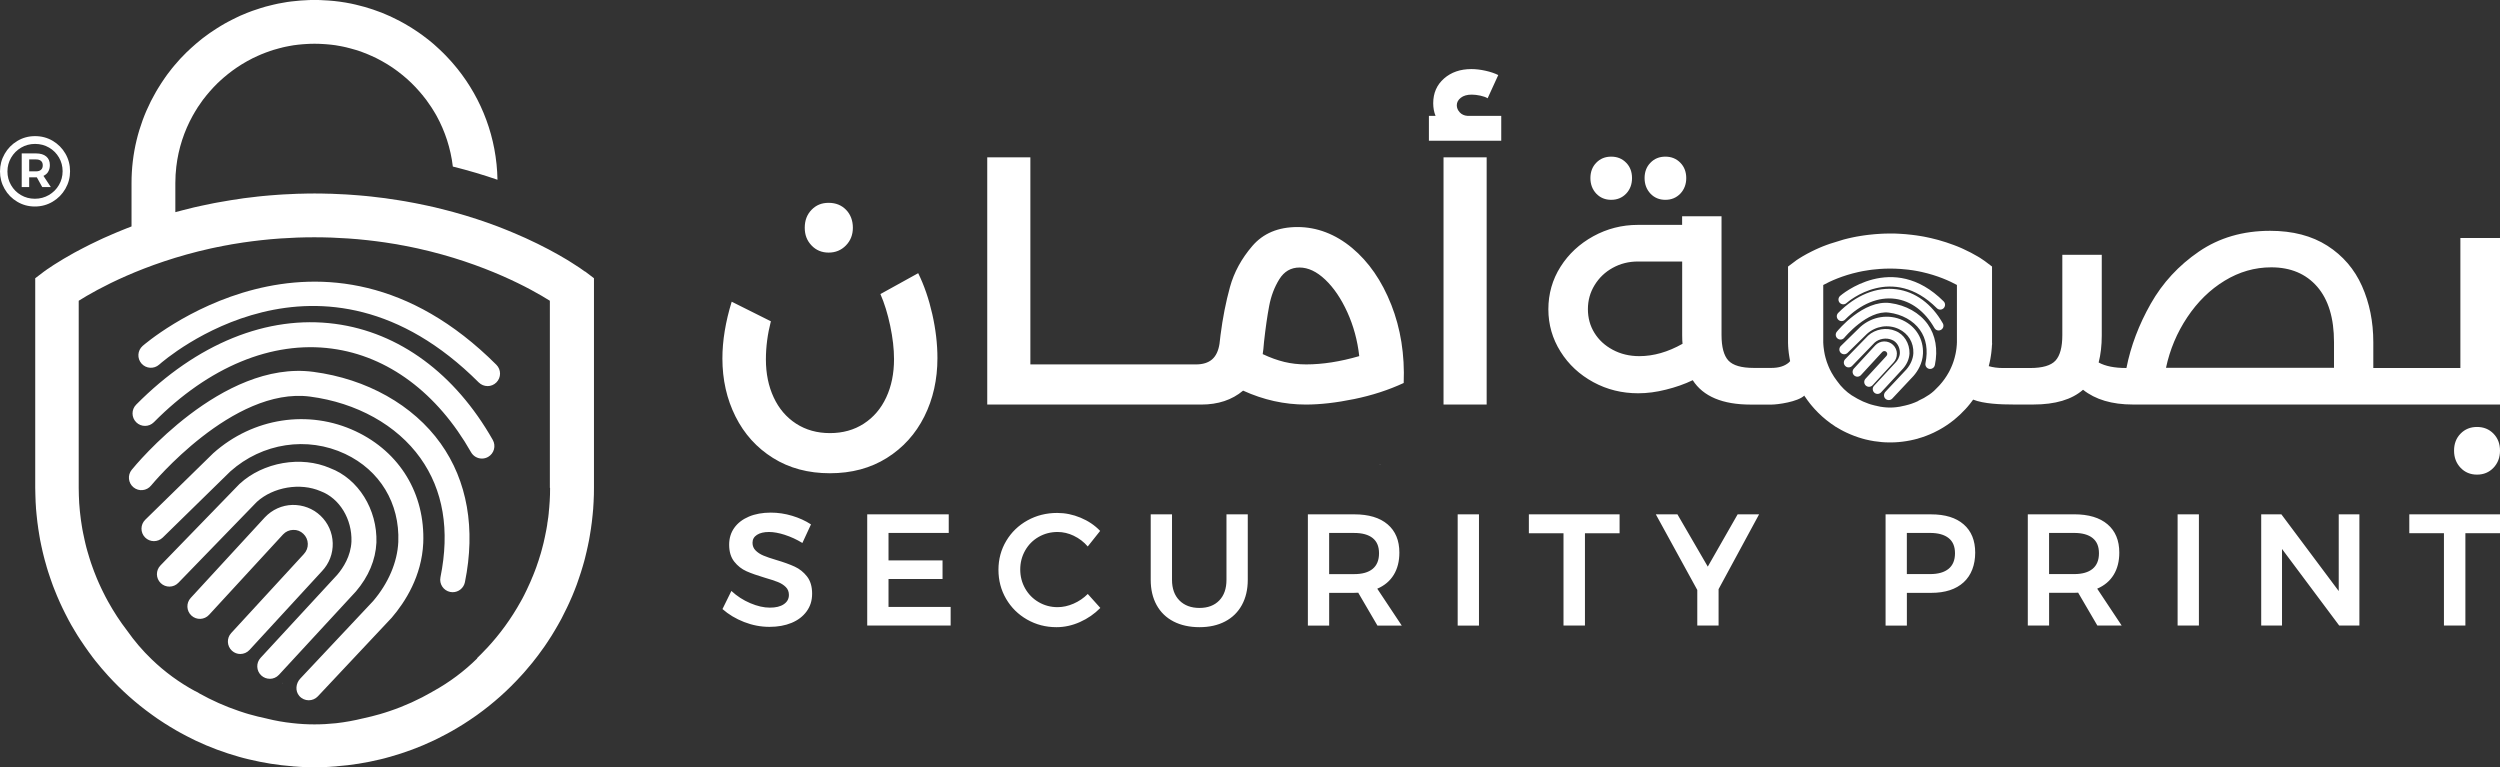 <?xml version="1.0" encoding="UTF-8"?>
<svg id="Layer_2" data-name="Layer 2" xmlns="http://www.w3.org/2000/svg" viewBox="0 0 1021.28 313.44">
  <rect x="0" y="0" width="1021.28" height="313.44" fill="#333333" stroke="none"/>
  <defs>
    <style>
      .cls-1 {
        fill: #fff;
      }
    </style>
  </defs>
  <g id="Layer_1-2" data-name="Layer 1">
    <g>
      <path class="cls-1" d="m320.62,218.49c-2.44-.78-4.6-1.17-6.46-1.17-2.08,0-3.72.39-4.93,1.17-1.21.78-1.82,1.86-1.82,3.24,0,1.26.42,2.3,1.27,3.15.84.84,1.9,1.54,3.18,2.08,1.28.54,3.02,1.14,5.23,1.79,3.07.91,5.59,1.82,7.56,2.73,1.97.91,3.65,2.25,5.03,4.02,1.38,1.77,2.08,4.11,2.08,7.01s-.75,5.18-2.24,7.24c-1.49,2.06-3.55,3.62-6.17,4.71-2.62,1.08-5.61,1.62-8.99,1.62-3.55,0-7.01-.66-10.39-1.98-3.38-1.32-6.32-3.08-8.83-5.29l3.64-7.4c2.29,2.12,4.87,3.79,7.73,5,2.85,1.21,5.52,1.82,7.98,1.82s4.33-.46,5.71-1.4c1.38-.93,2.08-2.2,2.08-3.8,0-1.3-.42-2.37-1.27-3.21-.84-.84-1.91-1.53-3.21-2.05s-3.07-1.1-5.32-1.75c-3.07-.91-5.58-1.8-7.53-2.66-1.95-.87-3.61-2.17-5-3.93-1.38-1.75-2.08-4.06-2.08-6.91,0-2.64.7-4.94,2.11-6.91,1.41-1.97,3.4-3.49,5.97-4.58,2.57-1.08,5.55-1.62,8.93-1.62,2.94,0,5.85.43,8.73,1.3,2.88.87,5.44,2.03,7.69,3.51l-3.51,7.59c-2.34-1.43-4.73-2.53-7.17-3.31Zm66.95-8.37v7.59h-24.6v11.23h22.07v7.59h-22.07v11.42h25.38v7.59h-34.08v-45.44h33.3Zm51.12,8.76c-2.19-1.04-4.4-1.56-6.65-1.56-2.81,0-5.39.67-7.73,2.01-2.34,1.34-4.18,3.19-5.52,5.55-1.34,2.36-2.01,4.94-2.01,7.76s.67,5.4,2.01,7.76c1.34,2.36,3.18,4.22,5.52,5.58,2.34,1.36,4.91,2.05,7.73,2.05,2.16,0,4.34-.48,6.52-1.43,2.18-.95,4.12-2.27,5.81-3.96l5.13,5.71c-2.38,2.42-5.15,4.34-8.31,5.75-3.16,1.41-6.36,2.11-9.61,2.11-4.37,0-8.37-1.04-12.01-3.12-3.64-2.08-6.49-4.9-8.57-8.47-2.08-3.57-3.12-7.52-3.12-11.85s1.06-8.26,3.18-11.81c2.12-3.55,5.01-6.34,8.67-8.37,3.66-2.03,7.71-3.05,12.17-3.05,3.24,0,6.43.65,9.54,1.95,3.12,1.3,5.78,3.09,7.98,5.39l-5.06,6.36c-1.6-1.86-3.49-3.31-5.68-4.35Zm43.13,26.42c2.03,2.03,4.76,3.05,8.18,3.05s6.11-1.02,8.08-3.05c1.97-2.03,2.95-4.85,2.95-8.44v-26.74h8.7v26.74c0,3.94-.8,7.37-2.4,10.29-1.6,2.92-3.88,5.16-6.85,6.72-2.96,1.56-6.46,2.34-10.48,2.34s-7.61-.78-10.61-2.34c-3.01-1.56-5.31-3.8-6.91-6.72-1.6-2.92-2.4-6.35-2.4-10.29v-26.74h8.7v26.74c0,3.59,1.02,6.4,3.05,8.44Zm80.88,10.26l-7.85-13.44c-.35.04-.89.06-1.62.06h-10.25v13.37h-8.7v-45.44h18.95c5.88,0,10.43,1.36,13.63,4.09,3.2,2.73,4.8,6.58,4.8,11.55,0,3.55-.77,6.58-2.31,9.09-1.54,2.51-3.78,4.39-6.72,5.65l10,15.06h-9.93Zm-19.73-21.03h10.25c3.29,0,5.8-.71,7.53-2.14,1.73-1.43,2.6-3.55,2.6-6.36s-.87-4.85-2.6-6.23c-1.73-1.38-4.24-2.08-7.53-2.08h-10.25v16.81Zm61.21-24.41v45.44h-8.7v-45.44h8.7Zm57.44,0v7.72h-14.15v37.71h-8.76v-37.71h-14.15v-7.72h37.06Zm40.44,30.57v14.86h-8.7v-14.54l-16.94-30.9h8.83l12.4,21.36,12.2-21.36h8.76l-16.55,30.57Zm100.12-26.48c3.14,2.73,4.71,6.58,4.71,11.55s-1.57,9.23-4.71,12.11c-3.14,2.88-7.56,4.32-13.27,4.32h-9.93v13.37h-8.7v-45.44h18.63c5.71,0,10.14,1.36,13.27,4.09Zm-6.17,18.17c1.75-1.43,2.63-3.55,2.63-6.36s-.88-4.85-2.63-6.23c-1.75-1.38-4.27-2.08-7.56-2.08h-9.48v16.81h9.48c3.29,0,5.81-.71,7.56-2.14Zm60.79,23.17l-7.85-13.44c-.35.04-.89.06-1.62.06h-10.25v13.37h-8.7v-45.44h18.95c5.88,0,10.43,1.36,13.63,4.09,3.2,2.73,4.8,6.58,4.8,11.55,0,3.55-.77,6.58-2.31,9.09-1.54,2.51-3.78,4.39-6.72,5.65l10,15.06h-9.93Zm-19.73-21.03h10.25c3.29,0,5.8-.71,7.53-2.14,1.73-1.43,2.6-3.55,2.6-6.36s-.87-4.85-2.6-6.23c-1.73-1.38-4.24-2.08-7.53-2.08h-10.25v16.81Zm61.21-24.41v45.44h-8.7v-45.44h8.7Zm65.56,0v45.44h-8.24l-23.37-31.29v31.29h-8.5v-45.44h8.24l23.43,31.35v-31.35h8.44Zm57.45,0v7.72h-14.15v37.71h-8.76v-37.71h-14.15v-7.72h37.06Z"/>
      <path class="cls-1" d="m115.35,279.06s.05.06.08.1c.02-.06.04-.12.05-.18h-.09s-.05.06-.04.08Zm123.67-168.09c-.06-.03-.14-.09-.29-.2-.03-.03-.09-.06-.14-.09-.77-.57-2.45-1.77-5.04-3.36-.26-.17-.57-.37-.85-.54-.31-.2-.63-.4-.97-.6-.14-.09-.31-.2-.48-.29-4.05-2.42-9.6-5.47-16.56-8.64-.57-.26-1.17-.51-1.77-.77-.6-.28-1.2-.54-1.82-.8-.63-.29-1.25-.54-1.88-.8-.63-.26-1.28-.54-1.94-.8-.66-.29-1.34-.54-1.99-.8-.68-.26-1.37-.54-2.05-.8-5.41-2.05-11.37-4.02-17.87-5.81-1-.26-1.99-.54-3.02-.8-1.54-.4-3.08-.8-4.67-1.17-1.05-.26-2.11-.48-3.19-.71-1.08-.23-2.19-.46-3.28-.68-.57-.11-1.11-.23-1.68-.34-.48-.09-.94-.17-1.42-.26-1.77-.34-3.56-.66-5.41-.94-1.14-.17-2.28-.37-3.45-.51-.63-.11-1.23-.2-1.88-.29-1.2-.14-2.39-.31-3.62-.43-.54-.09-1.08-.14-1.62-.2-.09,0-.14-.03-.23-.03-.74-.09-1.48-.14-2.22-.23-.97-.09-1.94-.17-2.91-.26-1.11-.09-2.25-.2-3.42-.26-.71-.06-1.42-.09-2.14-.14-1.23-.06-2.48-.11-3.73-.17-.63-.03-1.25-.06-1.88-.09-.34,0-.68,0-1.03-.03h-.54c-.8-.03-1.6-.03-2.37-.06-1.05,0-2.11-.03-3.16-.03s-2.08.03-3.14.03c-.8.03-1.6.03-2.39.06h-.54c-.34.03-.66.03-1,.03-.66.03-1.25.06-1.88.09-1.25.06-2.51.11-3.73.17-.74.06-1.45.09-2.17.14-1.14.06-2.28.17-3.42.26-.97.09-1.94.17-2.91.26-.74.09-1.48.14-2.22.23-.06,0-.14.03-.2.03-.54.06-1.11.11-1.65.2-1.2.11-2.42.28-3.62.43-.63.09-1.25.17-1.88.29-1.17.14-2.31.34-3.42.51-1.85.28-3.68.6-5.44.94-.48.09-.94.17-1.42.26-.54.11-1.11.2-1.65.34-1.11.23-2.19.46-3.28.68-1.08.23-2.17.48-3.22.71-1.57.37-3.14.77-4.67,1.17-1.03.26-2.02.54-3.02.8v-11.94c0-2.25.14-4.5.4-6.7.88-7.44,3.19-14.42,6.67-20.72.63-1.14,1.31-2.25,1.99-3.33v-.03c.71-1.08,1.45-2.14,2.22-3.19.4-.51.8-1.03,1.2-1.51v-.03c.48-.63,1-1.23,1.54-1.82,1.05-1.2,2.14-2.37,3.28-3.48.31-.28.6-.57.91-.85,2.14-1.97,4.42-3.79,6.84-5.44,1.37-.94,2.79-1.8,4.25-2.62.37-.2.77-.4,1.14-.6.37-.2.74-.4,1.11-.6.77-.37,1.51-.71,2.25-1.05.09-.03.14-.06.23-.09.34-.17.68-.31,1.03-.46.6-.26,1.2-.51,1.8-.71.6-.23,1.23-.46,1.82-.66.43-.14.88-.29,1.31-.43.8-.26,1.62-.48,2.42-.68.4-.11.83-.23,1.23-.31t.06-.03c.43-.09.83-.2,1.25-.28.43-.09.85-.17,1.31-.26.37-.06.74-.14,1.11-.2.31-.06.66-.11.97-.17.31-.03.6-.06.91-.11.28-.03.57-.09.85-.11.37-.03.74-.09,1.11-.11.37-.03.77-.09,1.17-.11h.17c.31-.03.63-.06.94-.06,1.11-.09,2.25-.11,3.39-.11s2.25.03,3.39.11c.31,0,.66.03.97.06h.06c.43.03.86.06,1.28.11.37.03.74.09,1.11.11.29.03.57.09.86.11.29.06.6.09.88.11.34.06.66.11.97.17.4.06.77.14,1.14.2.43.09.86.17,1.28.26.43.09.83.2,1.23.28.06,0,.14.03.2.06.37.09.74.17,1.11.28.83.2,1.62.43,2.42.68.43.14.88.29,1.31.43.4.14.83.28,1.23.43.8.29,1.6.6,2.39.94.34.14.68.29,1.03.46.09.03.17.06.23.09.74.31,1.51.68,2.25,1.05.37.2.74.37,1.14.6.37.17.74.37,1.11.6,1.48.83,2.91,1.68,4.27,2.62,1.37.94,2.71,1.94,3.99,2.99,1.31,1.05,2.54,2.14,3.73,3.31,1.14,1.11,2.25,2.28,3.28,3.48.54.6,1.05,1.2,1.54,1.82t0,.03c.43.48.8,1,1.2,1.51.77,1.05,1.51,2.11,2.22,3.19v.03c.71,1.08,1.37,2.19,2.02,3.33,3.45,6.3,5.76,13.28,6.64,20.72,6.53,1.62,12.63,3.45,18.24,5.39-.31-17.13-6.38-32.89-16.39-45.37-.37-.46-.74-.91-1.14-1.37-.37-.46-.77-.91-1.14-1.34-.4-.46-.8-.88-1.2-1.31-.8-.88-1.62-1.74-2.48-2.57-.43-.43-.85-.83-1.28-1.23-.43-.4-.86-.8-1.31-1.2-.37-.34-.77-.68-1.14-1.03-.6-.51-1.23-1.03-1.82-1.51-.34-.28-.68-.54-1.03-.8-.63-.51-1.25-.97-1.91-1.45-.31-.23-.63-.46-.97-.68-.06-.06-.14-.11-.23-.17-.43-.31-.86-.6-1.31-.88-1.11-.74-2.22-1.45-3.36-2.11-.4-.26-.8-.48-1.2-.71-.66-.37-1.34-.74-2.02-1.11-.37-.2-.74-.4-1.14-.57-.54-.31-1.11-.57-1.71-.85-.46-.23-.94-.46-1.42-.66-.48-.23-.97-.43-1.45-.63-.57-.26-1.11-.48-1.68-.71-.37-.14-.74-.29-1.11-.4-.77-.31-1.54-.6-2.34-.85-.4-.14-.83-.29-1.25-.4-1.54-.51-3.08-.94-4.65-1.31-.46-.14-.88-.23-1.34-.34-.6-.14-1.2-.26-1.8-.4-2.99-.6-6.04-1.03-9.15-1.25-1.23-.09-2.45-.17-3.68-.2-.68-.03-1.4-.03-2.08-.03s-1.42,0-2.14.03c-1.23.03-2.42.11-3.59.2-1.23.09-2.45.23-3.68.37-.57.06-1.17.14-1.77.23-1.23.2-2.48.43-3.7.66-.63.14-1.23.26-1.8.4-.43.09-.85.2-1.25.31-1.37.31-2.71.68-4.05,1.11-.37.11-.74.23-1.11.37-1.57.48-3.08,1.03-4.56,1.62-.48.2-.97.4-1.42.6-.46.17-.91.4-1.37.57-.51.26-1.03.48-1.54.74-.57.26-1.14.54-1.68.83-.48.23-.97.48-1.42.74-.09.03-.17.06-.23.11-1.03.54-2.05,1.14-3.05,1.74-.51.31-1.03.6-1.51.94-.51.31-1,.63-1.48.97-.46.28-.91.6-1.37.91-.06.06-.11.09-.2.14-.46.31-.91.66-1.37,1-.46.34-.94.68-1.42,1.05-.46.37-.91.74-1.37,1.11-.46.37-.91.74-1.37,1.14-.68.57-1.34,1.14-2,1.77-.66.6-1.31,1.2-1.94,1.82-1.68,1.65-3.31,3.39-4.82,5.22-.37.46-.74.88-1.11,1.34-.6.8-1.23,1.57-1.82,2.37-.28.43-.57.83-.88,1.23-.28.43-.57.83-.85,1.25-.29.4-.54.83-.83,1.25-.46.71-.91,1.42-1.34,2.14-.23.37-.46.74-.66,1.11-.4.66-.77,1.34-1.11,2.02-.37.66-.74,1.34-1.08,2.02-5.04,10.03-7.87,21.35-7.87,33.32v17.76c-.68.26-1.37.54-2.05.8-.66.26-1.34.51-1.99.8-.66.26-1.31.54-1.94.8-.63.26-1.25.51-1.88.8-.63.26-1.23.51-1.82.8-.6.26-1.2.51-1.77.77-.48.23-.97.46-1.45.68-1.4.66-2.71,1.28-3.99,1.91-.85.43-1.71.86-2.51,1.28-.48.23-.97.48-1.42.74-.46.23-.91.48-1.34.71-.43.23-.88.46-1.28.68-3.16,1.74-5.73,3.31-7.7,4.56-.26.17-.51.31-.77.48-.83.54-1.54,1.03-2.11,1.42-.17.11-.34.2-.48.31-.34.26-.63.46-.86.63-.06.03-.11.06-.14.09-.14.11-.23.17-.28.2l-3.56,2.71v85.64c0,.91.03,1.82.06,2.74v.09c0,.88.03,1.74.09,2.59v.2c.03.74.09,1.48.14,2.22,0,.23.03.43.03.63.06.83.14,1.65.23,2.48.06.8.14,1.6.26,2.42.03.26.06.51.09.77.06.48.11.94.2,1.42.03.37.09.71.14,1.08.14.94.29,1.88.46,2.85.09.6.2,1.2.31,1.8.06.26.11.54.17.83.11.6.23,1.2.37,1.8.03.17.06.34.11.48.09.51.23,1.03.34,1.54.11.54.26,1.11.4,1.65.14.6.29,1.2.46,1.8.2.77.43,1.54.66,2.31.03.2.09.37.14.54.2.66.4,1.31.6,1.97.06.17.11.34.17.51.23.77.48,1.51.74,2.22.2.63.43,1.25.66,1.88.14.4.28.8.43,1.2.17.43.31.83.48,1.23.74,1.91,1.54,3.79,2.37,5.64.31.71.66,1.42,1,2.14.37.77.74,1.54,1.14,2.31.46.91.94,1.8,1.4,2.71.37.63.71,1.25,1.05,1.91.43.74.86,1.48,1.31,2.22.4.68.8,1.34,1.2,1.99.11.14.2.31.31.48.4.6.77,1.23,1.2,1.85.03.03.03.06.09.11.46.68.91,1.4,1.4,2.08l1.45,2.05s.03.03.03.06c.48.68.97,1.34,1.48,1.99.03.06.09.11.11.17.43.54.86,1.08,1.25,1.62,1.68,2.11,3.45,4.19,5.27,6.18,5.39,5.9,11.34,11.23,17.87,15.9.14.14.34.26.51.37,1.11.8,2.25,1.6,3.42,2.34.54.37,1.08.71,1.6,1.05.06.03.09.06.14.06.54.37,1.08.68,1.62,1.03.86.54,1.71,1.05,2.59,1.54.48.28.97.57,1.48.83.51.29,1.03.57,1.54.83.46.26.88.48,1.34.71,1.17.63,2.37,1.23,3.59,1.8,5.7,2.71,11.69,4.93,17.87,6.67.2.06.4.11.63.17.37.11.77.2,1.14.31.66.17,1.28.34,1.94.48.09.03.17.03.26.06,5.79,1.4,11.77,2.37,17.87,2.82v.03c.14,0,.31.03.46.03.46.03.91.06,1.34.09.26.03.48.03.74.06.37,0,.77.03,1.14.06.37,0,.71.03,1.05.03.66.03,1.31.06,1.94.06.77,0,1.51.03,2.25.03s1.51-.03,2.25-.03c.66,0,1.28-.03,1.94-.06.34,0,.68-.03,1.05-.03.37-.03.77-.06,1.14-.06.26-.03.51-.03.74-.06.43-.03.88-.06,1.31-.09.17,0,.34-.03.48-.03v-.03c6.13-.46,12.08-1.42,17.87-2.82,1.08-.26,2.14-.51,3.19-.83.17-.03.34-.09.51-.14.09,0,.17-.03.26-.06,6.18-1.74,12.17-3.96,17.87-6.67.6-.28,1.2-.6,1.8-.88,1.17-.57,2.34-1.17,3.48-1.8.77-.4,1.51-.83,2.28-1.25,1-.57,1.99-1.17,2.99-1.77.57-.34,1.14-.68,1.71-1.05.83-.51,1.65-1.05,2.48-1.62.83-.54,1.65-1.11,2.45-1.68.23-.17.46-.31.68-.48,6.5-4.67,12.48-10,17.84-15.9.4-.43.77-.83,1.14-1.25.28-.31.57-.66.86-1,.88-1.03,1.77-2.05,2.62-3.11.28-.37.57-.74.86-1.11.23-.28.43-.54.63-.8.28-.37.57-.74.86-1.11.4-.54.8-1.08,1.2-1.65.51-.68,1-1.37,1.48-2.05.46-.68.94-1.4,1.4-2.08.03-.03.06-.09.06-.11.46-.71.91-1.4,1.37-2.11.46-.74.91-1.48,1.34-2.22.43-.74.88-1.45,1.28-2.19t.03-.06c.4-.68.77-1.37,1.14-2.05.11-.23.23-.43.34-.63.71-1.4,1.42-2.79,2.11-4.22.34-.71.68-1.42,1-2.14.4-.91.8-1.8,1.2-2.71.31-.77.63-1.54.94-2.31.31-.83.63-1.62.94-2.45.28-.83.6-1.65.85-2.48.26-.71.51-1.45.74-2.22.06-.09.06-.17.09-.26.29-.85.54-1.68.77-2.54.2-.63.37-1.25.54-1.88.11-.37.2-.77.31-1.17.26-.97.48-1.94.71-2.94.14-.51.26-1.03.34-1.54.06-.17.09-.31.11-.48.14-.6.26-1.2.37-1.8.06-.29.11-.57.17-.83.11-.6.23-1.2.31-1.8.17-.97.31-1.91.46-2.85.06-.37.11-.71.14-1.08.09-.48.14-.94.2-1.42.03-.26.06-.51.09-.77.11-.83.2-1.62.26-2.42.09-.83.17-1.65.23-2.48,0-.2.03-.43.03-.63.06-.74.11-1.48.14-2.22v-.2c.06-.86.09-1.71.11-2.59v-.09c0-.91.03-1.82.03-2.74v-85.64l-3.56-2.71Zm-14.31,88.35c0,.94,0,1.85-.03,2.79-.03.66-.06,1.28-.09,1.94,0,.23-.03.48-.03.71-.03.66-.09,1.25-.14,1.88,0,.17-.03.34-.03.48-.06.68-.11,1.37-.2,2.05,0,.17-.03.31-.03.48-.06.6-.14,1.17-.2,1.77-.03.11-.03.23-.06.31-.06.43-.11.85-.17,1.25-.03.17-.03.34-.09.48-.03.4-.09.77-.14,1.14-.11.6-.2,1.17-.31,1.77-.06.28-.11.57-.17.85-.11.68-.26,1.34-.4,1.99-.34,1.74-.77,3.45-1.23,5.13-.14.57-.31,1.14-.46,1.68-.06.2-.11.37-.17.54-.2.68-.4,1.37-.63,2.02,0,.06-.03.09-.03.14-.2.54-.37,1.11-.57,1.65-.11.4-.26.8-.4,1.2-.2.57-.43,1.11-.63,1.68-.28.74-.57,1.48-.86,2.19q-.03.06-.06.09c-.23.6-.48,1.2-.74,1.8-.11.26-.23.51-.34.77-.26.6-.51,1.17-.8,1.74-.17.4-.34.77-.54,1.17-.34.71-.71,1.42-1.05,2.14-.23.43-.46.88-.68,1.31-.23.43-.48.86-.71,1.28-3.85,6.95-8.52,13.37-13.91,19.15h-.03c-1.23,1.34-2.54,2.65-3.85,3.93v.17c-5.3,5.22-11.31,9.72-17.87,13.34-.14.09-.28.14-.43.23v.03c-5.5,3.16-11.31,5.84-17.44,7.89-1.31.46-2.62.85-3.96,1.25-2.28.66-4.59,1.23-6.93,1.74h-.03c-3.56.88-7.18,1.54-10.92,1.97-2.91.31-5.87.48-8.89.48s-6.01-.17-8.95-.51c-3.56-.37-7.07-1-10.49-1.85-.03,0-.06,0-.09-.03-2.45-.51-4.9-1.11-7.3-1.8-.46-.14-.88-.26-1.34-.4-.43-.14-.88-.28-1.31-.43-.46-.14-.88-.29-1.31-.43-5.67-1.91-11.14-4.36-16.3-7.24,0-.03-.03-.03-.06-.06-.48-.29-1-.57-1.51-.85v.06c-6.53-3.53-12.54-7.92-17.84-13.05-3.71-3.56-7.07-7.5-10.03-11.71-2.88-3.73-5.47-7.72-7.78-11.88-.71-1.28-1.4-2.59-2.05-3.93-.26-.54-.54-1.11-.8-1.65-.6-1.28-1.2-2.59-1.74-3.9-.17-.4-.34-.8-.48-1.2-.2-.51-.4-1.03-.6-1.51-.14-.4-.28-.77-.43-1.17-.03-.09-.06-.17-.09-.23-.29-.74-.54-1.48-.8-2.25-.06-.2-.14-.43-.2-.63-.14-.43-.28-.86-.4-1.25-.31-.97-.6-1.94-.86-2.88-.14-.48-.29-.97-.4-1.45-.11-.51-.26-1-.37-1.48-.11-.48-.26-.97-.34-1.48-.23-.97-.46-1.97-.63-2.96-.2-1-.4-1.99-.54-2.99-.26-1.51-.46-3.05-.63-4.59-.09-.48-.14-1-.17-1.51-.11-1.03-.2-2.08-.26-3.11-.06-1.03-.11-2.08-.14-3.11-.03-1.05-.06-2.11-.06-3.16v-76.44c7.47-4.7,26.39-15.25,53.95-21.37.88-.2,1.8-.37,2.71-.57.97-.2,1.91-.37,2.88-.57.51-.09,1-.17,1.48-.26.48-.11,1-.2,1.51-.29,1.6-.26,3.19-.54,4.84-.77h.03c1.14-.17,2.31-.34,3.51-.48,1.2-.17,2.39-.31,3.62-.43,2.59-.28,5.24-.54,7.92-.71,4.47-.31,9.06-.48,13.79-.48s9.35.17,13.79.48c2.71.17,5.36.43,7.95.71,1.2.11,2.39.26,3.59.43,1.2.14,2.37.31,3.53.48,1.65.23,3.28.48,4.87.77.48.09,1,.17,1.48.29.51.09,1,.17,1.48.26.97.2,1.94.37,2.88.57.91.2,1.82.37,2.71.57,27.59,6.13,46.48,16.67,53.95,21.37v76.44Zm-29.76,69.54v.17c1.34-1.32,2.62-2.68,3.86-4.09-1.25,1.34-2.54,2.65-3.86,3.92Zm4.22-111.14c-1.3,0-2.61-.5-3.6-1.49-64.48-64.4-127.9-9.63-130.56-7.27-2.1,1.86-5.32,1.68-7.19-.43-1.87-2.1-1.68-5.32.42-7.19.72-.64,73.19-63.59,144.54,7.68,1.99,1.99,1.99,5.22,0,7.21-1,1-2.3,1.5-3.61,1.5Zm-2.3,29.61c-1.77,0-3.5-.93-4.44-2.58-13.78-24.26-33.97-39.3-56.86-42.34-24.48-3.27-50.29,7.43-72.71,30.07-1.98,2-5.21,2.01-7.21.03-2-1.98-2.02-5.21-.03-7.21,24.72-24.96,53.59-36.69,81.3-33,26.13,3.47,48.99,20.31,64.38,47.41,1.39,2.45.53,5.56-1.91,6.95-.8.45-1.66.67-2.51.67Zm-11.94,54.59c-.34,0-.68-.03-1.02-.1-2.76-.56-4.54-3.25-3.98-6.01,3.9-19.22,1.14-35.62-8.22-48.72-9.59-13.44-26.02-22.58-45.07-25.08-31.53-4.1-64.6,35.95-64.93,36.35-1.78,2.18-4.99,2.51-7.17.73-2.18-1.77-2.51-4.98-.74-7.16,1.49-1.84,36.9-44.94,74.17-40.03,21.84,2.87,40.81,13.53,52.04,29.26,10.91,15.28,14.34,34.88,9.91,56.68-.49,2.41-2.62,4.08-4.99,4.08Zm-58.81,44.15c-1.41,0-2.83-.58-3.85-1.76-1.76-2.02-1.46-5.13.38-7.08l29.78-31.69c6.19-7.24,9.9-15.87,10.28-24.14.63-15.8-7.49-29.25-21.71-35.97-15.46-7.29-33.86-4.49-46.91,7.15-.1.11-2.53,2.48-27.61,27.02-2.01,1.97-5.26,1.95-7.23-.06h0c-1.97-2.01-1.93-5.24.08-7.21l27.78-27.18c16.28-14.54,39.07-17.99,58.24-8.94,18.05,8.52,28.35,25.57,27.55,45.62-.62,13.53-7.35,24.06-12.88,30.51l-30.17,32.12c-1,1.07-2.36,1.61-3.71,1.61Zm-15.92-8.78c-1.24,0-2.48-.45-3.46-1.35-2.07-1.91-2.2-5.13-.29-7.2l31.32-33.93c2.43-2.84,5.53-7.63,5.8-13.57.3-9.19-4.86-17.68-12.56-20.57-8.33-3.63-19.4-1.72-26.08,4.34l-32.08,33.08c-1.96,2.02-5.18,2.07-7.2.11-2.02-1.96-2.07-5.18-.11-7.2l32.19-33.19c.07-.07.14-.14.21-.2,9.6-8.83,25.13-11.52,36.91-6.37,11.48,4.3,19.36,16.85,18.92,30.41-.32,7.06-3.22,13.93-8.37,19.95l-31.45,34.07c-1.01,1.09-2.37,1.64-3.75,1.64Zm-12.01-10.12c-1.23,0-2.47-.44-3.45-1.35-2.07-1.91-2.21-5.13-.3-7.2l29.66-32.25c1.12-1.19,1.69-2.67,1.64-4.23-.04-1.56-.69-3.01-1.83-4.08-1.13-1.07-2.52-1.66-4.18-1.59-1.56.04-3.01.69-4.08,1.83l-30.25,32.87c-1.91,2.08-5.13,2.21-7.2.3-2.07-1.91-2.21-5.13-.3-7.2l30.3-32.93c2.99-3.16,6.97-4.95,11.25-5.07,4.27-.07,8.35,1.44,11.46,4.38,3.11,2.94,4.89,6.92,5.01,11.2.12,4.28-1.43,8.35-4.38,11.46l-29.62,32.2c-1,1.09-2.38,1.65-3.75,1.65Z"/>
      <path class="cls-1" d="m563.81,189.74h0v.16h-.12v-.16h.12Zm448.08-15.32c-2.7,0-4.95.91-6.72,2.73-1.78,1.82-2.66,4.13-2.66,6.94s.89,5.13,2.66,7c1.77,1.87,4.02,2.8,6.72,2.8s4.95-.93,6.73-2.8c1.77-1.87,2.66-4.19,2.66-7s-.89-5.12-2.66-6.94c-1.78-1.82-4.01-2.73-6.73-2.73Zm-353.7-92.79c2.45,0,4.5-.84,6.11-2.52,1.61-1.71,2.4-3.83,2.4-6.36s-.79-4.65-2.4-6.28c-1.61-1.66-3.66-2.48-6.11-2.48s-4.48.82-6.09,2.48c-1.6,1.63-2.4,3.75-2.4,6.28s.8,4.65,2.4,6.36c1.61,1.68,3.63,2.52,6.09,2.52Zm22.13,0c2.46,0,4.48-.84,6.11-2.52,1.61-1.71,2.42-3.83,2.42-6.36s-.81-4.65-2.42-6.28c-1.63-1.66-3.66-2.48-6.11-2.48s-4.48.82-6.08,2.48c-1.61,1.63-2.41,3.75-2.41,6.28s.81,4.65,2.41,6.36c1.6,1.68,3.63,2.52,6.08,2.52Zm94.6,62.82c-.05-1.36-.61-2.63-1.6-3.57-.96-.91-2.22-1.4-3.58-1.4h-.09c-1.37.04-2.64.61-3.6,1.62l-8.73,9.48c-.34.39-.53.89-.51,1.41.03.53.25,1.02.63,1.37.39.35.9.54,1.41.52.53-.03,1.01-.25,1.36-.63l8.71-9.46c.21-.24.51-.37.84-.38.32,0,.6.09.83.32.23.23.37.51.38.83,0,.32-.11.62-.35.87l-8.53,9.28c-.36.39-.55.9-.53,1.41.03.53.25,1.02.63,1.37.37.33.83.52,1.33.52.55,0,1.07-.23,1.45-.63l8.52-9.27c.94-.99,1.44-2.29,1.4-3.66Zm246.37-47.29v68.09h-150.02c-8.51,0-15.28-2.02-20.32-6.03-4.58,4.01-11.34,6.03-20.31,6.03h-7.98c-5.45,0-12.27-.27-16.6-2-.06.06-.09.12-.14.18-.15.21-.26.37-.39.53-.13.19-.26.37-.42.55l-.47.61c-.32.4-.63.77-.95,1.14l-.46.51c-.09.12-.21.24-.3.34-1.47,1.6-3.05,3.08-4.71,4.44l-.13.09c-.47.38-.97.75-1.45,1.11l-.46.32c-.28.21-.58.41-.88.61-.3.2-.6.4-.92.6-.18.12-.39.26-.6.38-.38.24-.74.44-1.11.65-.22.12-.49.27-.77.43-.47.26-.89.46-1.31.67-.17.09-.35.17-.51.26l-.14.07c-2.06.97-4.18,1.78-6.36,2.39l-.23.09-.27.06c-.37.09-.78.21-1.18.3-2.07.5-4.25.85-6.45,1.03h-.2c-.2.03-.4.05-.59.05l-.29.02c-.12,0-.25,0-.38.02l-1.86.04-1.86-.04c-.13,0-.25,0-.38-.02h-.17s-.09,0-.15-.02c-.18,0-.37-.02-.56-.04h-.13c-2.19-.18-4.36-.52-6.46-1.03l-.61-.14c-.07-.02-.13-.05-.2-.07l-.4-.1c-.1-.02-.22-.06-.33-.09-2.24-.63-4.44-1.46-6.52-2.44-.41-.19-.84-.41-1.28-.62l-.48-.26c-.16-.08-.33-.17-.5-.26l-.1-.06c-.19-.1-.37-.2-.54-.31-.29-.16-.62-.36-.96-.56-.12-.08-.26-.15-.4-.25l-.47-.24-.17-.17c-.07-.04-.12-.09-.2-.13-.41-.26-.79-.53-1.19-.8l-.23-.17c-2.37-1.7-4.56-3.66-6.52-5.81l-1.1-1.26c-.28-.33-.55-.66-.81-.98l-.55-.73c-.17-.22-.33-.43-.49-.64l-.82-1.18s-.02-.04-.03-.06l-.2-.21-.19-.39s-.02-.03-.04-.05c-2.75,2.57-10.89,3.67-13.4,3.67h-8.5c-11.48,0-19.4-3.31-23.68-9.96-3.36,1.61-7,2.88-10.93,3.85-3.92,1-7.69,1.49-11.35,1.49-6.61,0-12.73-1.5-18.34-4.55-5.59-3.05-10.08-7.18-13.39-12.47-3.32-5.29-4.97-11.05-4.97-17.31s1.65-12.13,4.97-17.36c3.31-5.24,7.8-9.38,13.39-12.46,5.61-3.07,11.67-4.64,18.22-4.64h18.06v-3.51h16.1v48.48c0,4.95.95,8.43,2.79,10.43,1.88,2.03,5.34,3.03,10.38,3.03h7.24c2.97,0,5.33-.71,7.05-2.17.12-.09.37-.37.57-.61-.03-.1-.05-.22-.07-.32-.02-.1-.04-.2-.06-.29l-.12-.69c-.07-.36-.12-.7-.17-1.06-.02-.12-.05-.27-.06-.44-.03-.16-.05-.3-.07-.46l-.14-1.32c-.03-.26-.05-.52-.08-.79,0-.06,0-.17,0-.28,0-.12-.02-.23-.03-.33l-.02-.09v-.45c-.02-.29-.03-.59-.04-.88v-.04c0-.32,0-.65,0-.97v-30.22l3.08-2.31c.09-.08.2-.15.32-.25l.21-.14c.18-.12.44-.29.73-.48.06-.04.11-.07.17-.1l.17-.11c.67-.43,1.61-1,2.75-1.62l.56-.31c.09-.04.16-.09.26-.13.21-.12.43-.24.66-.34l.78-.4c.44-.23.92-.44,1.4-.68.19-.09.38-.16.57-.26l.69-.31c.18-.08.36-.15.55-.24.15-.07.3-.12.46-.2l.3-.12c.19-.09.39-.16.59-.25.24-.09.49-.19.74-.28l.62-.24c.33-.13,1.33-.54,6.98-2.23l.36-.1c.53-.14,1.06-.26,1.61-.4l1.14-.26c.36-.09.73-.16,1.11-.24.22-.05.44-.09.67-.13l.38-.08c.7-.12,1.32-.24,1.95-.33.37-.07.76-.12,1.14-.17.26-.05.53-.09.79-.11.34-.05.77-.09,1.2-.15l2.46-.25c.39-.03.76-.06,1.14-.08.26-.02.51-.04.76-.05.36-.04.75-.05,1.14-.07h.12c.19-.02.43-.03.67-.03l1.32-.03c.79-.02,1.5-.02,2.23,0h.8s.2,0,.2,0l.33.02c.26,0,.49,0,.75.03h.07c.39.02.79.03,1.17.07.22,0,.46.03.73.05.39.02.79.05,1.18.08l2.42.25c.43.05.85.1,1.28.16.18.02.44.07.68.09.39.06.8.11,1.19.18.61.09,1.23.21,1.85.31l1.08.22c.39.08.78.16,1.16.25.21.04.47.1.76.16l.3.08c.62.15,1.15.27,1.68.42.32.09.69.18,1.05.27,2.14.6,4.23,1.28,6.24,2.04l.75.29c.19.08.43.16.66.25.12.07.26.11.41.17l.88.37c.15.07.29.13.44.19l.81.37c2.1.96,4.07,1.98,5.9,3.07l.83.5c.74.46,1.28.83,1.63,1.09l.47.33,2.86,2.16v30.22c0,.29,0,.6,0,.88l.03.52-.08.73c0,.26-.02.49-.04.74h0s-.05.53-.05.53c-.02.22-.03.44-.06.64-.02.23-.05.53-.08.82l-.05.25h.02c-.04.2-.06.4-.09.6,0,.12-.03.25-.05.37-.04.33-.1.66-.16,1-.03.17-.06.35-.09.53l-.09.44c-.05.26-.09.49-.15.72l-.05.2c-.04.2-.09.41-.14.61-.06.27-.12.59-.21.9,1.72.5,3.67.76,5.81.76h5.33s.08,0,.1,0h5.64c5.04,0,8.5-1,10.37-3.02,1.86-2.01,2.8-5.49,2.8-10.44v-32.78h16.11v32.92c0,4.11-.44,7.81-1.27,11.06,2.71,1.5,6.44,2.25,11.21,2.25h.14c1.77-8.97,5.09-17.72,9.94-26.27,4.85-8.54,11.41-15.64,19.68-21.3,8.26-5.64,17.95-8.47,29.07-8.47,9.24,0,17.03,2.03,23.39,6.09,6.35,4.07,11.07,9.56,14.14,16.46,3.08,6.92,4.63,14.57,4.63,22.97v10.51h13.97s6.73,0,6.76,0h14.84v-53.1h16.11Zm-333.95,43.28c-.09-.74-.15-1.91-.15-3.49v-30.12h-18.06c-3.75,0-7.19.86-10.3,2.58-3.15,1.73-5.6,4.1-7.43,7.09-1.83,2.99-2.72,6.26-2.72,9.79s.87,6.79,2.65,9.67c1.78,2.9,4.27,5.2,7.5,6.93,3.22,1.73,6.84,2.6,10.86,2.6,5.79,0,11.67-1.67,17.65-5.05Zm112.09-24.03c-2.88-1.57-7.81-3.84-14.35-5.3-.27-.06-.53-.11-.79-.16l-.11-.03c-.27-.06-.53-.11-.79-.16l-.96-.17c-.38-.07-.77-.12-1.15-.19l-.35-.05c-.24-.04-.47-.07-.73-.09l-.33-.06c-.31-.04-.68-.08-1.06-.11-.81-.1-1.62-.17-2.44-.22-2.78-.2-5.7-.2-8.46,0-.83.06-1.65.13-2.45.23-.37.04-.75.08-1.11.12l-.3.05c-.09,0-.17.02-.27.03l-2.7.44-.22.04c-.25.05-.5.1-.77.16l-.53.11c-.12.03-.25.05-.38.08-6.55,1.46-11.5,3.73-14.36,5.3v22.62c0,.29,0,.6,0,.88,0,.3.03.59.05.88.02.28.03.56.07.84l.02.17c0,.06,0,.11.02.17l.02.17c.05.44.1.87.18,1.29.04.27.09.56.15.83.05.29.09.54.15.79l.05.15c.02.08.03.17.06.26.04.17.09.36.14.56.02.09.05.18.07.26l.05.14c.06.23.13.45.2.69l.1.33c.05.12.09.25.11.36.06.14.1.29.16.43l.49,1.28c.15.38.32.76.5,1.14.07.13.14.28.21.43.19.39.39.78.6,1.15.63,1.14,1.37,2.27,2.2,3.35l.11.14c.81,1.16,1.74,2.24,2.75,3.22.97.94,2.02,1.79,3.14,2.53l2.29,1.35c.06.02.1.06.14.08,1.44.8,2.98,1.49,4.55,2.02.08.02.16.05.26.08l.15.06c.1.03.19.06.28.09l.44.13c.54.16,1.08.29,1.64.43h.12l.52.13c.9.24,1.86.41,2.83.5,1.63.19,3.34.19,4.92,0,1.03-.1,2.03-.28,3.01-.54l.6-.12c.51-.11,1.02-.26,1.54-.4.39-.11.78-.23,1.15-.36.95-.32,1.87-.7,2.8-1.14v-.08l2.26-1.12,2.24-1.4c.66-.46,1.3-.97,1.9-1.51l.9-.9c.38-.36.74-.74,1.1-1.12l.39-.42c1.38-1.54,2.58-3.23,3.57-5.01l.22-.39c.05-.1.09-.2.15-.3l.05-.09c.09-.19.19-.38.28-.57l.17-.37c.09-.15.14-.29.2-.43l.36-.85c.07-.18.14-.34.2-.51.09-.22.14-.36.19-.51l.15-.44c.03-.08.06-.17.09-.25l.05-.17c.07-.2.12-.4.18-.59l.2-.69c.11-.42.24-.9.33-1.38.04-.2.07-.34.1-.49l.05-.29c.05-.22.07-.34.09-.49l.12-.81s0-.09.02-.13c.02-.16.03-.31.05-.45l.09-.94c.02-.16.03-.32.04-.49v-.24c.02-.17.02-.33.03-.51,0-.29,0-.55,0-.79v-22.62Zm154.04,23.34c0-9.8-2.29-17.35-6.86-22.63-4.58-5.26-10.84-7.91-18.77-7.91-6.73,0-13.08,1.83-19.05,5.47-5.97,3.63-11.06,8.62-15.26,14.92-4.21,6.3-7.11,13.19-8.69,20.66h68.63v-10.51Zm-178.71-21.57c-8.15-1.09-16.6,2.35-23.83,9.64-.37.38-.58.87-.58,1.4,0,.51.22,1.01.59,1.38.37.37.86.57,1.38.57h0c.53,0,1.02-.21,1.39-.58,6.35-6.41,13.62-9.44,20.52-8.51,6.43.85,12.12,5.09,16.02,11.94.34.61,1,.99,1.7.99.34,0,.67-.09.97-.26.45-.26.79-.67.93-1.18.13-.51.07-1.04-.19-1.49-4.51-7.95-11.22-12.89-18.9-13.9Zm-23.06,2.72c-.81.71-.89,1.97-.17,2.77.73.8,1.97.88,2.77.15.76-.66,18.68-16.14,36.92,2.08.38.37.87.58,1.4.58s1.02-.21,1.39-.58c.76-.77.76-2.02,0-2.78-20.85-20.82-42.1-2.41-42.31-2.22Zm28.35,23.51c.12-4.13-2.25-7.92-5.76-9.23-3.56-1.56-8.25-.75-11.15,1.93l-9.36,9.63c-.37.38-.56.87-.55,1.4,0,.53.22,1.01.6,1.38.37.37.83.59,1.4.56.52,0,1.01-.23,1.38-.6l9.21-9.52c1.8-1.62,4.79-2.11,7.01-1.14,2.02.75,3.37,3,3.29,5.43-.08,1.66-1,2.97-1.53,3.6l-9.03,9.77c-.74.79-.68,2.04.11,2.78.37.33.83.52,1.32.52.55,0,1.08-.23,1.45-.63l9.07-9.82c1.56-1.83,2.43-3.92,2.54-6.06Zm-2.72-13.56c-5.7-2.68-12.51-1.64-17.34,2.68l-8,7.82c-.77.76-.79,2.01-.03,2.78.37.37.87.59,1.39.59h.02c.52,0,1-.2,1.38-.56l.4-.4c7.1-6.95,7.53-7.37,7.54-7.38,3.6-3.22,8.69-3.99,12.96-1.98,3.92,1.85,6.15,5.54,5.98,9.89-.11,2.27-1.12,4.64-2.84,6.63l-8.57,9.13c-.72.77-.78,1.96-.12,2.71.38.44.92.68,1.49.68s1.06-.23,1.43-.62l8.7-9.27c1.66-1.91,3.65-5.04,3.84-9.08.24-5.98-2.85-11.07-8.22-13.61Zm-5.15-7.04c-11-1.46-21.38,11.17-21.82,11.71-.33.41-.48.91-.43,1.43.05.53.3.99.72,1.33.4.33.91.48,1.43.43.52-.05.99-.31,1.33-.72.09-.1,9.46-11.44,18.24-10.28,5.35.7,9.96,3.26,12.64,7.02,2.62,3.65,3.38,8.25,2.29,13.64-.11.52,0,1.03.28,1.48.29.44.73.74,1.25.84.12.03.26.04.4.04.92,0,1.73-.66,1.91-1.57,1.31-6.42.29-12.2-2.92-16.72-3.32-4.64-8.91-7.78-15.33-8.63Zm-397.07-12.22l-15.45,8.54c1.63,3.71,2.96,8.02,4,12.95,1.04,4.93,1.56,9.47,1.56,13.62,0,5.88-1.06,11.09-3.19,15.66-2.12,4.56-5.17,8.13-9.15,10.71-3.98,2.58-8.59,3.86-13.83,3.86s-9.85-1.29-13.83-3.86c-3.98-2.58-7.03-6.15-9.15-10.71-2.13-4.56-3.19-9.74-3.19-15.52,0-5.15.68-10.35,2.03-15.59l-16-8c-2.53,8.22-3.8,15.95-3.8,23.18,0,8.68,1.78,16.58,5.35,23.72,3.57,7.14,8.68,12.79,15.32,16.94,6.64,4.16,14.39,6.24,23.25,6.24s16.61-2.08,23.25-6.24c6.64-4.16,11.75-9.81,15.32-16.94,3.57-7.14,5.35-15.09,5.35-23.86,0-5.78-.7-11.77-2.1-17.96-1.4-6.19-3.32-11.77-5.76-16.74Zm-36.6-8.4c2.8,0,5.15-.97,7.05-2.91,1.9-1.94,2.85-4.36,2.85-7.25s-.93-5.42-2.78-7.32c-1.85-1.9-4.23-2.85-7.12-2.85s-5.13.95-6.98,2.85c-1.85,1.9-2.78,4.34-2.78,7.32s.93,5.31,2.78,7.25c1.85,1.94,4.18,2.91,6.98,2.91Zm229.84,21.28c3.84,9.76,5.53,20.42,5.08,31.99-6.24,2.89-12.99,5.08-20.27,6.57-7.28,1.49-13.85,2.24-19.72,2.24-8.77,0-17.31-1.9-25.62-5.69-4.52,3.8-10.21,5.69-17.08,5.69h-87.44v-100.99h17.62v84.59h15.86s0,0,0,0h51.78c2.8,0,4.99-.68,6.57-2.03,1.58-1.36,2.6-3.48,3.05-6.37l.41-3.52c.9-7.05,2.19-13.6,3.86-19.66,1.67-6.05,4.72-11.66,9.15-16.81,4.43-5.15,10.57-7.73,18.44-7.73s15.47,2.85,22.3,8.54c6.82,5.69,12.15,13.42,16,23.18Zm-13.08,21.01c-.72-6.42-2.35-12.4-4.88-17.96-2.53-5.56-5.54-9.98-9.01-13.28-3.48-3.3-6.98-4.95-10.51-4.95s-6.28,1.61-8.27,4.81c-1.99,3.21-3.37,6.85-4.13,10.91-.77,4.07-1.47,8.95-2.1,14.64-.09,1.18-.18,2.17-.27,2.98-.09.81-.18,1.49-.27,2.03,3.07,1.45,6.01,2.51,8.81,3.19,2.8.68,5.78,1.02,8.95,1.02,6.69,0,13.92-1.13,21.69-3.39Zm41.07-99.57c-.81-.86-1.22-1.83-1.22-2.91,0-1.17.54-2.19,1.63-3.05,1.08-.86,2.58-1.29,4.47-1.29,1.08,0,2.26.14,3.52.41,1.26.27,2.26.63,2.98,1.08l4.34-9.49c-1.45-.72-3.19-1.31-5.22-1.76-2.03-.45-3.95-.68-5.76-.68-4.52,0-8.25,1.29-11.18,3.86-2.94,2.58-4.41,5.94-4.41,10.1,0,1.9.32,3.62.95,5.15h-2.71v10.17h29.55v-10.17h-13.83c-1.27-.09-2.31-.56-3.12-1.42Zm-6.64,119.36h17.62v-100.99h-17.62v100.99Z"/>
      <path class="cls-1" d="m21.54,57.54c2.18,1.28,3.91,3.03,5.18,5.22,1.27,2.2,1.9,4.6,1.9,7.18s-.63,4.96-1.9,7.17c-1.27,2.21-3,3.97-5.2,5.28-2.2,1.31-4.63,1.97-7.27,1.97s-5.03-.65-7.21-1.95c-2.19-1.3-3.91-3.04-5.16-5.24-1.25-2.2-1.88-4.58-1.88-7.14s.63-4.96,1.9-7.17c1.27-2.21,2.99-3.97,5.18-5.28,2.18-1.31,4.6-1.97,7.25-1.97s5.02.64,7.21,1.92Zm-1.56,22.13c1.73-1.01,3.1-2.38,4.1-4.1,1-1.72,1.5-3.59,1.5-5.62s-.49-3.9-1.48-5.6c-.99-1.7-2.34-3.06-4.06-4.06-1.72-1-3.62-1.5-5.71-1.5s-3.99.51-5.71,1.52-3.08,2.38-4.08,4.1-1.5,3.6-1.5,5.62.49,3.9,1.48,5.6c.99,1.71,2.33,3.06,4.04,4.06,1.7,1,3.6,1.5,5.69,1.5s3.99-.51,5.73-1.52Zm-.28-9.53c-.45.75-1.1,1.32-1.95,1.71l3.01,4.56h-3.51l-2.2-3.97h-3.13v3.97h-3.05v-13.74h5.84c1.8,0,3.2.42,4.18,1.25.99.83,1.48,1.99,1.48,3.49,0,1.07-.23,1.98-.68,2.72Zm-7.77-.14h2.79c.87,0,1.55-.21,2.03-.64.48-.42.72-1.02.72-1.82s-.24-1.39-.72-1.8c-.48-.41-1.15-.61-2.03-.61h-2.79v4.86Z"/>
    </g>
  </g>
</svg>